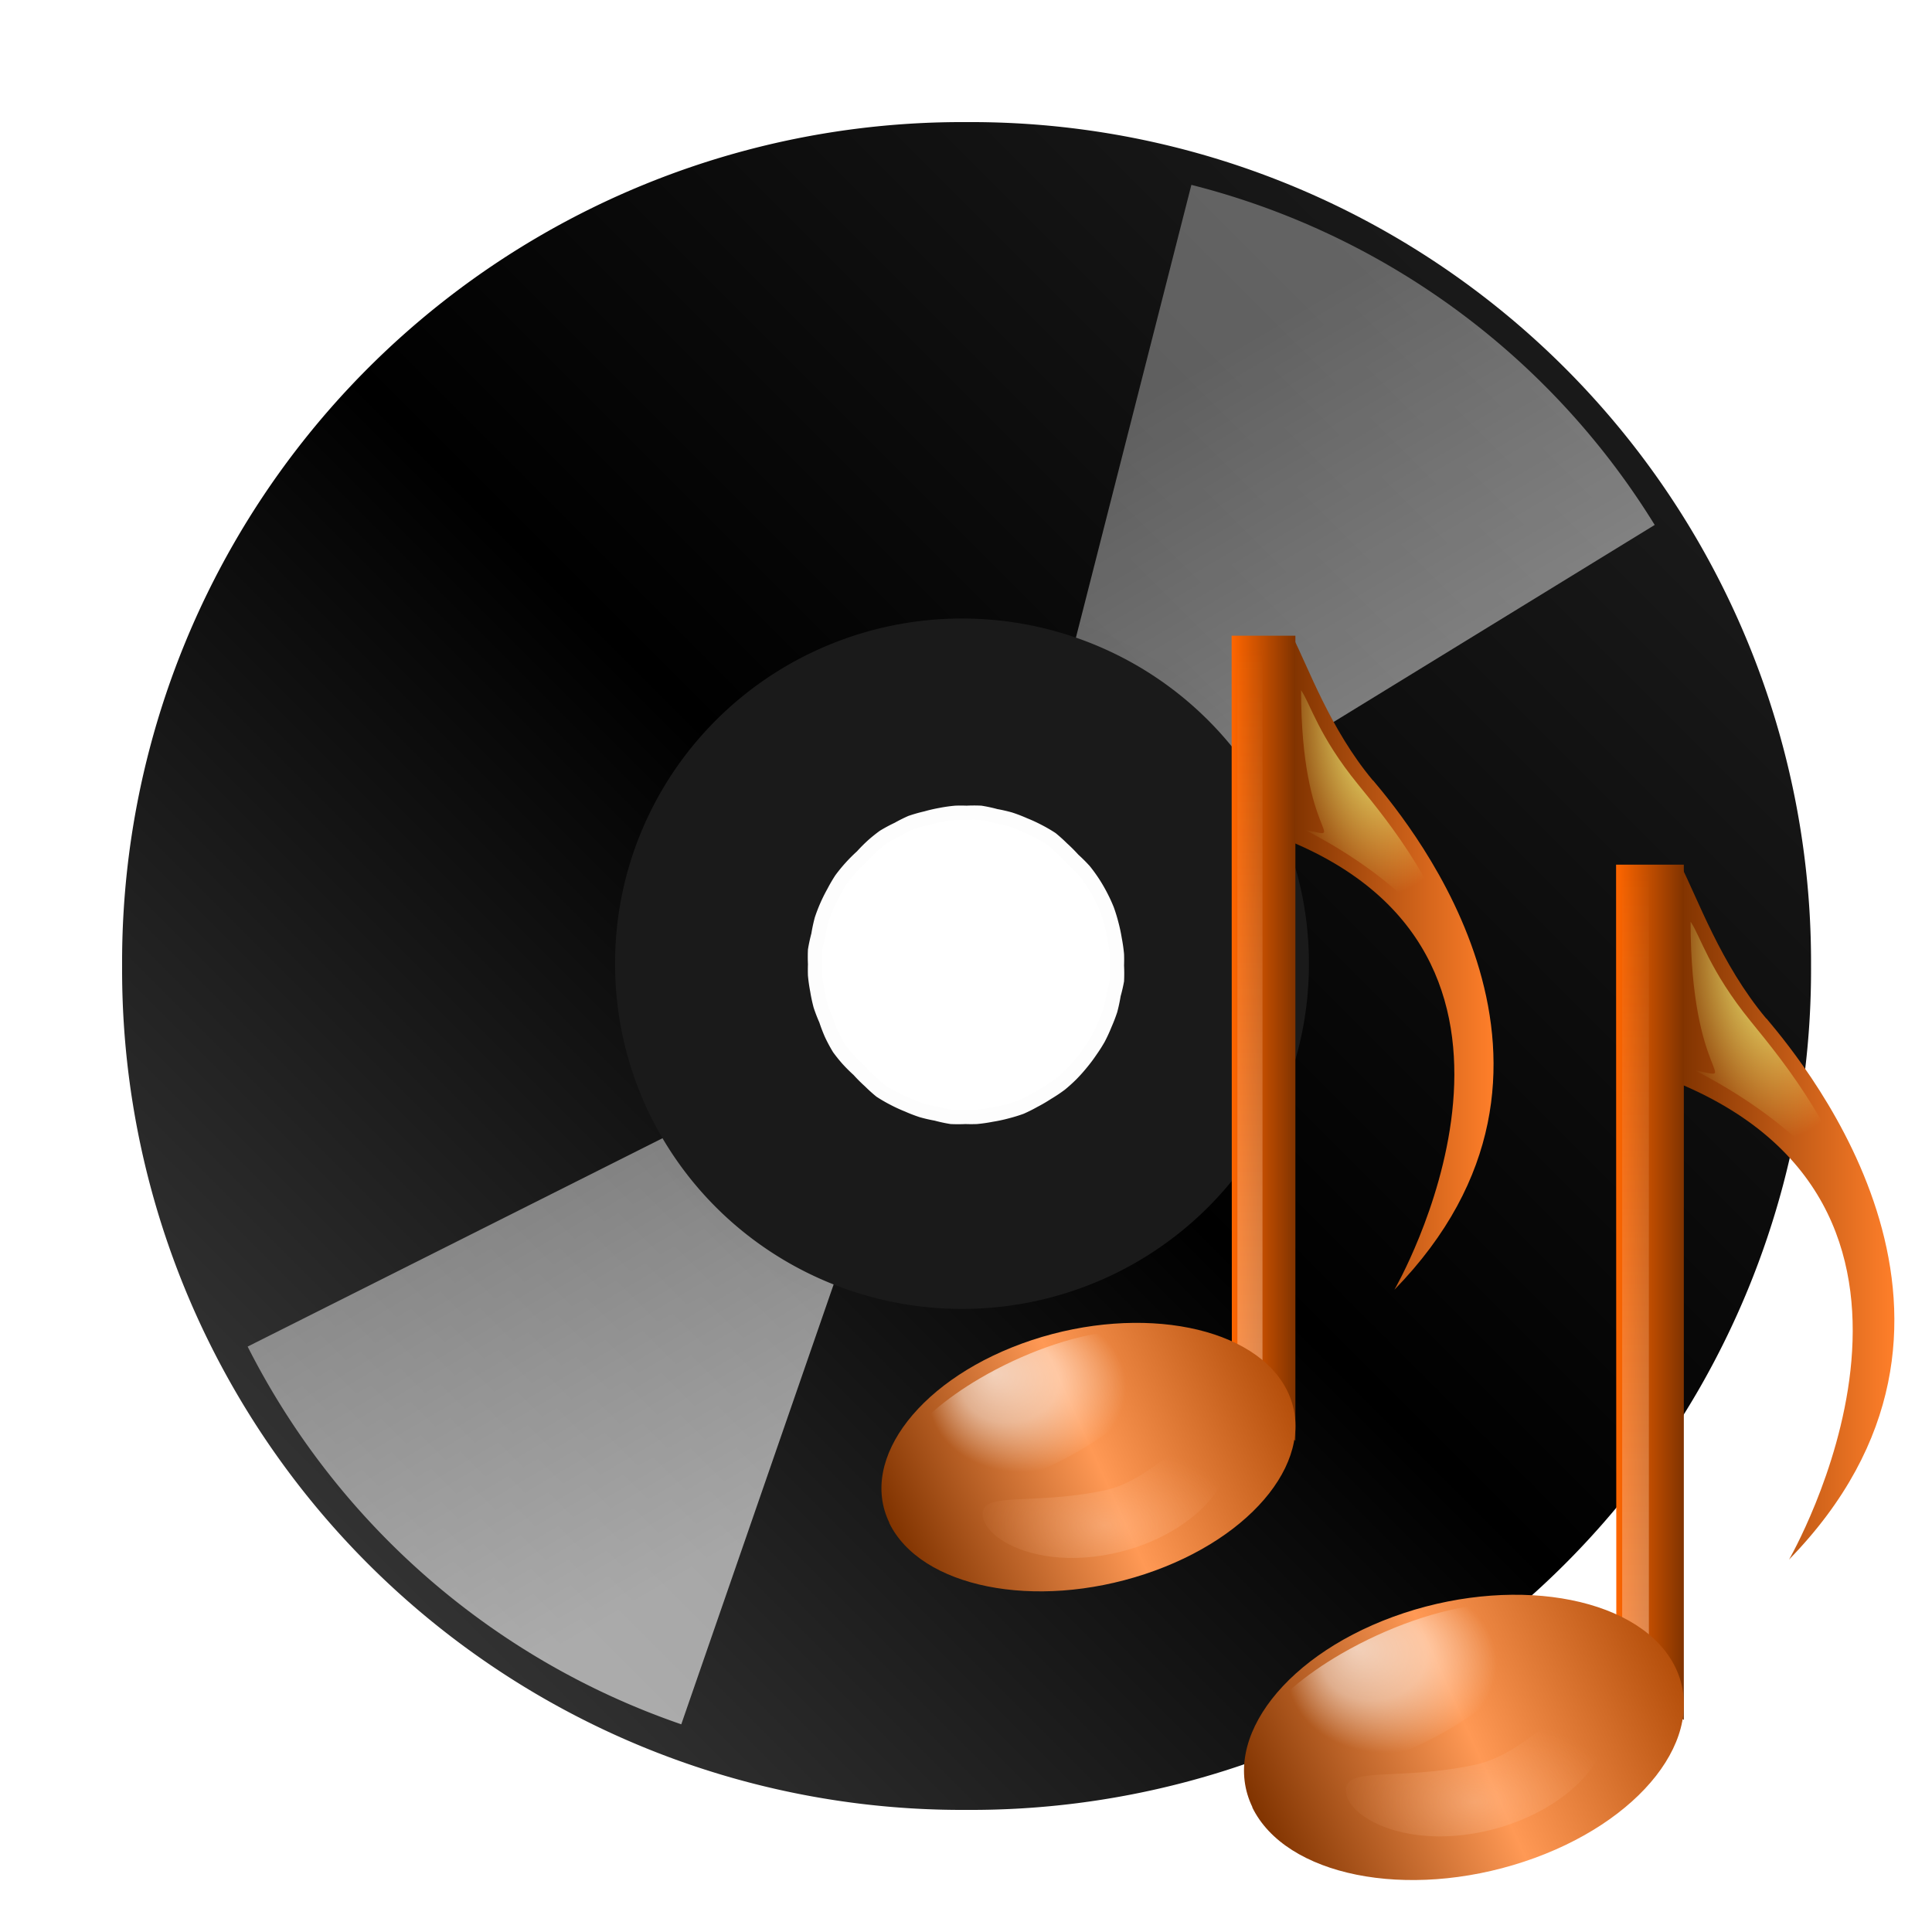 <svg xmlns="http://www.w3.org/2000/svg" xmlns:xlink="http://www.w3.org/1999/xlink" width="64" height="64" viewBox="0 0 16.93 16.93"><defs><linearGradient id="e"><stop offset="0" stop-color="#fff" stop-opacity=".33"/><stop offset="1" stop-color="#fff" stop-opacity=".6"/></linearGradient><linearGradient id="f"><stop offset="0" stop-color="#333"/><stop offset=".49"/><stop offset="1" stop-color="#1a1a1a"/></linearGradient><linearGradient id="c"><stop offset="0" stop-color="#ffd019" stop-opacity=".8"/><stop offset="1" stop-color="red" stop-opacity="0"/></linearGradient><linearGradient id="a"><stop offset="0" stop-color="#fff"/><stop offset=".25" stop-color="#ffdb54" stop-opacity=".67"/><stop offset=".5" stop-color="#ff8930" stop-opacity=".35"/><stop offset=".75" stop-color="#ff3e00" stop-opacity=".12"/><stop offset="1" stop-color="red" stop-opacity="0"/></linearGradient><linearGradient id="b"><stop offset="0" stop-color="red"/><stop offset="1" stop-color="#ffb400"/></linearGradient><linearGradient id="d"><stop offset="0" stop-color="#fff"/><stop offset="1" stop-color="#fff" stop-opacity="0"/></linearGradient><linearGradient x1="21.13" y1="14.63" x2="29" y2="28" id="p" xlink:href="#e" gradientUnits="userSpaceOnUse" gradientTransform="translate(-2.18 -1.33) scale(.443)"/><linearGradient xlink:href="#e" id="o" gradientUnits="userSpaceOnUse" gradientTransform="translate(-2.18 -1.3) scale(.443)" x1="21.13" y1="14.63" x2="29" y2="28"/><linearGradient xlink:href="#f" id="n" gradientUnits="userSpaceOnUse" gradientTransform="translate(-2.61 -.41) scale(1.751)" x1="3.38" y1="8.18" x2="9.44" y2="2.12"/><linearGradient xlink:href="#g" id="q" x1="25.32" y1="17.11" x2="34.55" y2="17.11" gradientUnits="userSpaceOnUse" gradientTransform="translate(-.18)"/><linearGradient id="g"><stop offset="0" stop-color="#803300"/><stop offset="1" stop-color="#ff7f2a"/></linearGradient><linearGradient xlink:href="#h" id="r" x1="22.41" y1="20.56" x2="25.32" y2="20.56" gradientUnits="userSpaceOnUse"/><linearGradient id="h"><stop offset="0" stop-color="#f60"/><stop offset="1" stop-color="#803300"/></linearGradient><linearGradient xlink:href="#i" id="s" x1="42.5" y1="3.15" x2="42.5" y2="95.21" gradientUnits="userSpaceOnUse"/><linearGradient id="i"><stop offset="0" stop-color="#fca"/><stop offset="1" stop-color="#ffb380" stop-opacity="0"/></linearGradient><filter x="-.56" width="2.12" y="-.01" height="1.02" id="t"><feGaussianBlur stdDeviation=".47"/></filter><linearGradient xlink:href="#j" id="u" x1="6.78" y1="42.68" x2="25.32" y2="34.23" gradientUnits="userSpaceOnUse"/><linearGradient id="j"><stop offset="0" stop-color="#803300"/><stop offset=".48" stop-color="#f95"/><stop offset="1" stop-color="#a40"/></linearGradient><radialGradient xlink:href="#k" id="v" gradientUnits="userSpaceOnUse" gradientTransform="matrix(.686 -.279 .261 .683 -.07 33.86)" cx="22.5" cy="91.36" fx="19.84" fy="86.02" r="14"/><radialGradient gradientUnits="userSpaceOnUse" fy="88.67" fx="17.12" r="14" cy="94" cx="19.78" id="k"><stop offset="0" stop-color="#fff"/><stop offset=".5" stop-color="#fff" stop-opacity=".71"/><stop offset="1" stop-color="#fff" stop-opacity="0"/></radialGradient><filter id="w"><feGaussianBlur stdDeviation=".61"/></filter><radialGradient xlink:href="#i" id="x" cx="47.37" cy="114.49" fx="47.37" fy="114.49" r="13.79" gradientTransform="matrix(1 0 0 .587 0 45.32)" gradientUnits="userSpaceOnUse"/><filter x="-.07" width="1.15" y="-.14" height="1.28" id="y"><feGaussianBlur stdDeviation=".73"/></filter><radialGradient xlink:href="#l" id="z" cx="81.12" cy="34.7" fx="81.12" fy="34.7" r="8.04" gradientTransform="matrix(1 0 0 1.765 0 -30.73)" gradientUnits="userSpaceOnUse"/><linearGradient id="l"><stop offset="0" stop-color="#f0ff80"/><stop offset="1" stop-color="#f0ff80" stop-opacity="0"/></linearGradient><filter id="A"><feGaussianBlur stdDeviation=".37"/></filter><linearGradient xlink:href="#h" id="C" x1="22.41" y1="20.56" x2="25.32" y2="20.56" gradientUnits="userSpaceOnUse"/><linearGradient xlink:href="#i" id="D" x1="42.5" y1="3.15" x2="42.5" y2="95.21" gradientUnits="userSpaceOnUse"/><filter x="-.56" width="2.12" y="-.01" height="1.02" id="E"><feGaussianBlur stdDeviation=".47"/></filter><linearGradient xlink:href="#j" id="F" x1="6.78" y1="42.68" x2="25.32" y2="34.23" gradientUnits="userSpaceOnUse"/><radialGradient xlink:href="#m" id="G" gradientUnits="userSpaceOnUse" gradientTransform="matrix(.686 -.279 .261 .683 -.07 33.86)" cx="22.5" cy="91.36" fx="19.84" fy="86.02" r="14"/><radialGradient gradientUnits="userSpaceOnUse" fy="88.67" fx="17.12" r="14" cy="94" cx="19.78" id="m"><stop offset="0" stop-color="#fff"/><stop offset=".5" stop-color="#fff" stop-opacity=".71"/><stop offset="1" stop-color="#fff" stop-opacity="0"/></radialGradient><filter id="H"><feGaussianBlur stdDeviation=".61"/></filter><radialGradient xlink:href="#i" id="I" cx="47.37" cy="114.49" fx="47.37" fy="114.49" r="13.79" gradientTransform="matrix(1 0 0 .587 0 45.32)" gradientUnits="userSpaceOnUse"/><filter x="-.07" width="1.15" y="-.14" height="1.28" id="J"><feGaussianBlur stdDeviation=".73"/></filter><radialGradient xlink:href="#l" id="K" cx="81.12" cy="34.7" fx="81.12" fy="34.7" r="8.04" gradientTransform="matrix(1 0 0 1.765 0 -30.73)" gradientUnits="userSpaceOnUse"/><filter id="L"><feGaussianBlur stdDeviation=".37"/></filter><linearGradient xlink:href="#g" id="B" gradientUnits="userSpaceOnUse" gradientTransform="translate(-.18)" x1="25.32" y1="17.11" x2="34.55" y2="17.11"/></defs><path d="M8.47 1.07a7.36 7.36 0 0 0-7.4 7.4 7.36 7.36 0 0 0 7.4 7.39 7.36 7.36 0 0 0 7.4-7.4 7.36 7.36 0 0 0-7.4-7.39zm0 5.53a1.85 1.86 0 0 1 .2 0 1.85 1.86 0 0 1 .17.03 1.85 1.86 0 0 1 .18.05 1.85 1.86 0 0 1 .18.06 1.85 1.86 0 0 1 .16.08 1.85 1.86 0 0 1 .16.1 1.85 1.86 0 0 1 .15.11 1.85 1.86 0 0 1 .13.13 1.85 1.86 0 0 1 .13.14 1.85 1.86 0 0 1 .1.15 1.85 1.86 0 0 1 .1.16 1.85 1.86 0 0 1 .07.17 1.85 1.86 0 0 1 .06.18 1.85 1.86 0 0 1 .04.18 1.85 1.86 0 0 1 .02.19 1.85 1.86 0 0 1 0 .13 1.85 1.86 0 0 1 0 .19 1.85 1.86 0 0 1-.03.18 1.85 1.86 0 0 1-.05.18 1.85 1.86 0 0 1-.06.18 1.85 1.86 0 0 1-.08.16 1.85 1.86 0 0 1-.1.16 1.85 1.86 0 0 1-.1.15 1.85 1.86 0 0 1-.14.14 1.85 1.86 0 0 1-.13.12 1.85 1.86 0 0 1-.15.1 1.85 1.86 0 0 1-.16.1 1.85 1.86 0 0 1-.17.08 1.85 1.86 0 0 1-.18.06 1.85 1.86 0 0 1-.18.04 1.85 1.86 0 0 1-.18.02 1.85 1.86 0 0 1-.13 0 1.85 1.86 0 0 1-.19 0 1.85 1.86 0 0 1-.18-.03 1.85 1.86 0 0 1-.18-.05 1.85 1.86 0 0 1-.17-.06 1.85 1.86 0 0 1-.17-.08 1.85 1.86 0 0 1-.16-.1 1.85 1.86 0 0 1-.14-.11 1.85 1.86 0 0 1-.14-.13 1.85 1.86 0 0 1-.12-.14 1.85 1.86 0 0 1-.1-.15 1.85 1.86 0 0 1-.1-.16 1.85 1.86 0 0 1-.07-.17 1.85 1.86 0 0 1-.06-.18 1.85 1.86 0 0 1-.04-.18 1.85 1.86 0 0 1-.03-.19 1.85 1.86 0 0 1 0-.13 1.85 1.86 0 0 1 0-.19 1.85 1.86 0 0 1 .04-.18 1.85 1.86 0 0 1 .04-.18 1.85 1.86 0 0 1 .07-.18 1.85 1.86 0 0 1 .08-.16 1.85 1.86 0 0 1 .1-.16 1.85 1.86 0 0 1 .1-.15 1.85 1.86 0 0 1 .13-.14A1.85 1.86 0 0 1 7.33 7a1.85 1.86 0 0 1 .15-.1 1.85 1.86 0 0 1 .16-.1 1.85 1.86 0 0 1 .17-.08 1.85 1.86 0 0 1 .17-.06 1.85 1.86 0 0 1 .18-.04 1.85 1.86 0 0 1 .19-.02 1.85 1.86 0 0 1 .13 0z" fill="url(#n)"/><path d="M10.44 1.62L9.17 6.6c.39.1.7.35.93.7l4.4-2.7a6.7 6.7 0 0 0-4.06-2.98z" fill="url(#o)"/><path d="M5.97 15.11l1.68-4.85a1.58 1.58 0 0 1-.88-.77l-4.6 2.31a6.7 6.7 0 0 0 3.8 3.31z" fill="url(#p)"/><path d="M8.43 5.42a3.04 3.02 0 0 0-3.04 3.02 3.04 3.02 0 0 0 3.04 3.03 3.04 3.02 0 0 0 3.04-3.03 3.04 3.02 0 0 0-3.04-3.02zm.04 1.64a1.38 1.4 0 0 1 .13 0 1.38 1.4 0 0 1 .14.03 1.38 1.4 0 0 1 .13.03 1.38 1.4 0 0 1 .13.05 1.38 1.4 0 0 1 .13.06 1.38 1.4 0 0 1 .12.07 1.38 1.4 0 0 1 .1.09 1.38 1.4 0 0 1 .1.1 1.38 1.4 0 0 1 .1.1 1.38 1.4 0 0 1 .08.11 1.38 1.4 0 0 1 .07.12 1.38 1.4 0 0 1 .06.13 1.38 1.4 0 0 1 .04.13 1.38 1.4 0 0 1 .03.14 1.38 1.4 0 0 1 .02.14 1.38 1.4 0 0 1 0 .1 1.38 1.4 0 0 1 0 .14 1.38 1.4 0 0 1-.03.13 1.38 1.4 0 0 1-.03.14 1.38 1.4 0 0 1-.05.13 1.38 1.4 0 0 1-.06.13 1.38 1.4 0 0 1-.07.11 1.38 1.4 0 0 1-.09.12 1.38 1.4 0 0 1-.09.1 1.38 1.4 0 0 1-.1.09 1.38 1.4 0 0 1-.12.08 1.38 1.4 0 0 1-.12.07 1.38 1.4 0 0 1-.12.06 1.38 1.4 0 0 1-.13.04 1.38 1.4 0 0 1-.14.03 1.38 1.4 0 0 1-.14.02 1.38 1.4 0 0 1-.1 0 1.38 1.4 0 0 1-.13 0 1.38 1.4 0 0 1-.14-.03 1.38 1.4 0 0 1-.13-.03 1.38 1.4 0 0 1-.13-.05 1.38 1.4 0 0 1-.13-.06 1.38 1.4 0 0 1-.12-.07 1.38 1.4 0 0 1-.1-.09 1.38 1.4 0 0 1-.1-.1 1.38 1.4 0 0 1-.1-.1 1.38 1.4 0 0 1-.08-.1 1.38 1.4 0 0 1-.07-.13 1.38 1.4 0 0 1-.05-.13 1.38 1.4 0 0 1-.05-.13 1.38 1.4 0 0 1-.03-.14 1.38 1.4 0 0 1-.02-.14 1.38 1.4 0 0 1 0-.1 1.38 1.4 0 0 1 0-.13 1.38 1.4 0 0 1 .03-.14 1.38 1.4 0 0 1 .03-.14 1.38 1.4 0 0 1 .05-.13 1.38 1.4 0 0 1 .06-.12 1.38 1.4 0 0 1 .07-.12 1.38 1.4 0 0 1 .09-.11 1.38 1.4 0 0 1 .1-.1 1.38 1.4 0 0 1 .1-.1 1.38 1.4 0 0 1 .1-.08 1.38 1.4 0 0 1 .13-.07 1.38 1.4 0 0 1 .12-.06 1.38 1.4 0 0 1 .14-.04 1.38 1.4 0 0 1 .13-.03 1.38 1.4 0 0 1 .14-.02 1.38 1.4 0 0 1 .1 0z" fill="#1a1a1a" stroke="#000" stroke-width=".25" stroke-opacity=".01"/><path d="M28.86 8.8c-1.96-2.34-2.96-5.2-3.69-6.61l-.03 9.41c13.3 5.59 4.7 20.44 4.7 20.44 9.84-10.1.83-21.1-.97-23.24z" fill="url(#q)" transform="matrix(.204 0 0 .204 9.59 7.13)"/><path d="M22.41 2.19h2.91v36.74L22.42 37z" fill="url(#r)" transform="matrix(.204 0 0 .204 9.59 7.13)"/><path transform="matrix(.117 0 0 -.077 9.17 14.91)" d="M43.12 3v90.66l2 .5V3z" opacity=".7" fill="url(#s)" filter="url(#t)"/><path d="M6.78 42.68c1.43 2.95 6.64 4 11.67 2.34 5.02-1.66 7.94-5.39 6.51-8.34-1.42-2.95-6.64-4-11.67-2.34-5.01 1.66-7.93 5.4-6.5 8.34z" fill="url(#u)" transform="matrix(.204 0 0 .204 9.59 7.13)"/><path transform="matrix(.089 -.01 .009 .071 7.9 8.62)" d="M34.45 87.55c-7.63 4.16-12.1 10.31-9.57 13.16 1.1 1.24 3.23 1.54 4.82 1.57 4.13.08 9.45-1.43 14.24-4.04 7.63-4.17 12.1-10.32 9.56-13.16-1.1-1.24-3.23-1.54-4.82-1.57-4.12-.08-9.44 1.43-14.23 4.04z" opacity=".8" fill="url(#v)" filter="url(#w)"/><path transform="matrix(.091 .004 -.012 .091 9.96 5.36)" d="M46.87 109c-7.17 1.88-12.58.6-11.92 3.13.27 1.05 1.3 1.84 2.12 2.31 2.24 1.31 6.43 2.24 11.47.92 7.17-1.88 10.92-6.96 10.26-9.5-.27-1.04-1.3-1.82-2.12-2.3-2.24-1.31-4.77 4.12-9.8 5.44z" opacity=".6" fill="url(#x)" filter="url(#y)"/><path d="M79.26 35.83c-3.12-3.83-3.78-6.4-4.52-7.48 0 11.96 3.9 11.82.32 11.13C81.4 42.74 86.28 47.23 88.14 52c-2.09-7.85-6.25-12.94-8.88-16.17z" transform="matrix(.117 0 0 .117 6.07 4.76)" fill="url(#z)" filter="url(#A)"/><g><path d="M28.86 8.8c-1.96-2.34-2.96-5.2-3.69-6.61l-.03 9.41c13.3 5.59 4.7 20.44 4.7 20.44 9.84-10.1.83-21.1-.97-23.24z" fill="url(#B)" transform="matrix(.192 0 0 .192 6.49 5.15)"/><path d="M22.41 2.19h2.91v36.74L22.42 37z" fill="url(#C)" transform="matrix(.192 0 0 .192 6.49 5.15)"/><path transform="matrix(.11 0 0 -.072 6.1 12.47)" d="M43.12 3v90.66l2 .5V3z" opacity=".7" fill="url(#D)" filter="url(#E)"/><path d="M6.78 42.68c1.43 2.95 6.64 4 11.67 2.34 5.02-1.66 7.94-5.39 6.51-8.34-1.42-2.95-6.64-4-11.67-2.34-5.01 1.66-7.93 5.4-6.5 8.34z" fill="url(#F)" transform="matrix(.192 0 0 .192 6.49 5.15)"/><path transform="matrix(.084 -.01 .009 .067 4.9 6.56)" d="M34.45 87.55c-7.63 4.16-12.1 10.31-9.57 13.16 1.1 1.24 3.23 1.54 4.82 1.57 4.13.08 9.45-1.43 14.24-4.04 7.63-4.17 12.1-10.32 9.56-13.16-1.1-1.24-3.23-1.54-4.82-1.57-4.12-.08-9.44 1.43-14.23 4.04z" opacity=".8" fill="url(#G)" filter="url(#H)"/><path transform="matrix(.086 .004 -.011 .086 6.84 3.5)" d="M46.87 109c-7.17 1.88-12.58.6-11.92 3.13.27 1.05 1.3 1.84 2.12 2.31 2.24 1.31 6.43 2.24 11.47.92 7.17-1.88 10.92-6.96 10.26-9.5-.27-1.04-1.3-1.82-2.12-2.3-2.24-1.31-4.77 4.12-9.8 5.44z" opacity=".6" fill="url(#I)" filter="url(#J)"/><path d="M79.26 35.83c-3.12-3.83-3.78-6.4-4.52-7.48 0 11.96 3.9 11.82.32 11.13C81.4 42.74 86.28 47.23 88.14 52c-2.09-7.85-6.25-12.94-8.88-16.17z" transform="matrix(.11 0 0 .11 3.18 2.93)" fill="url(#K)" filter="url(#L)"/></g></svg>